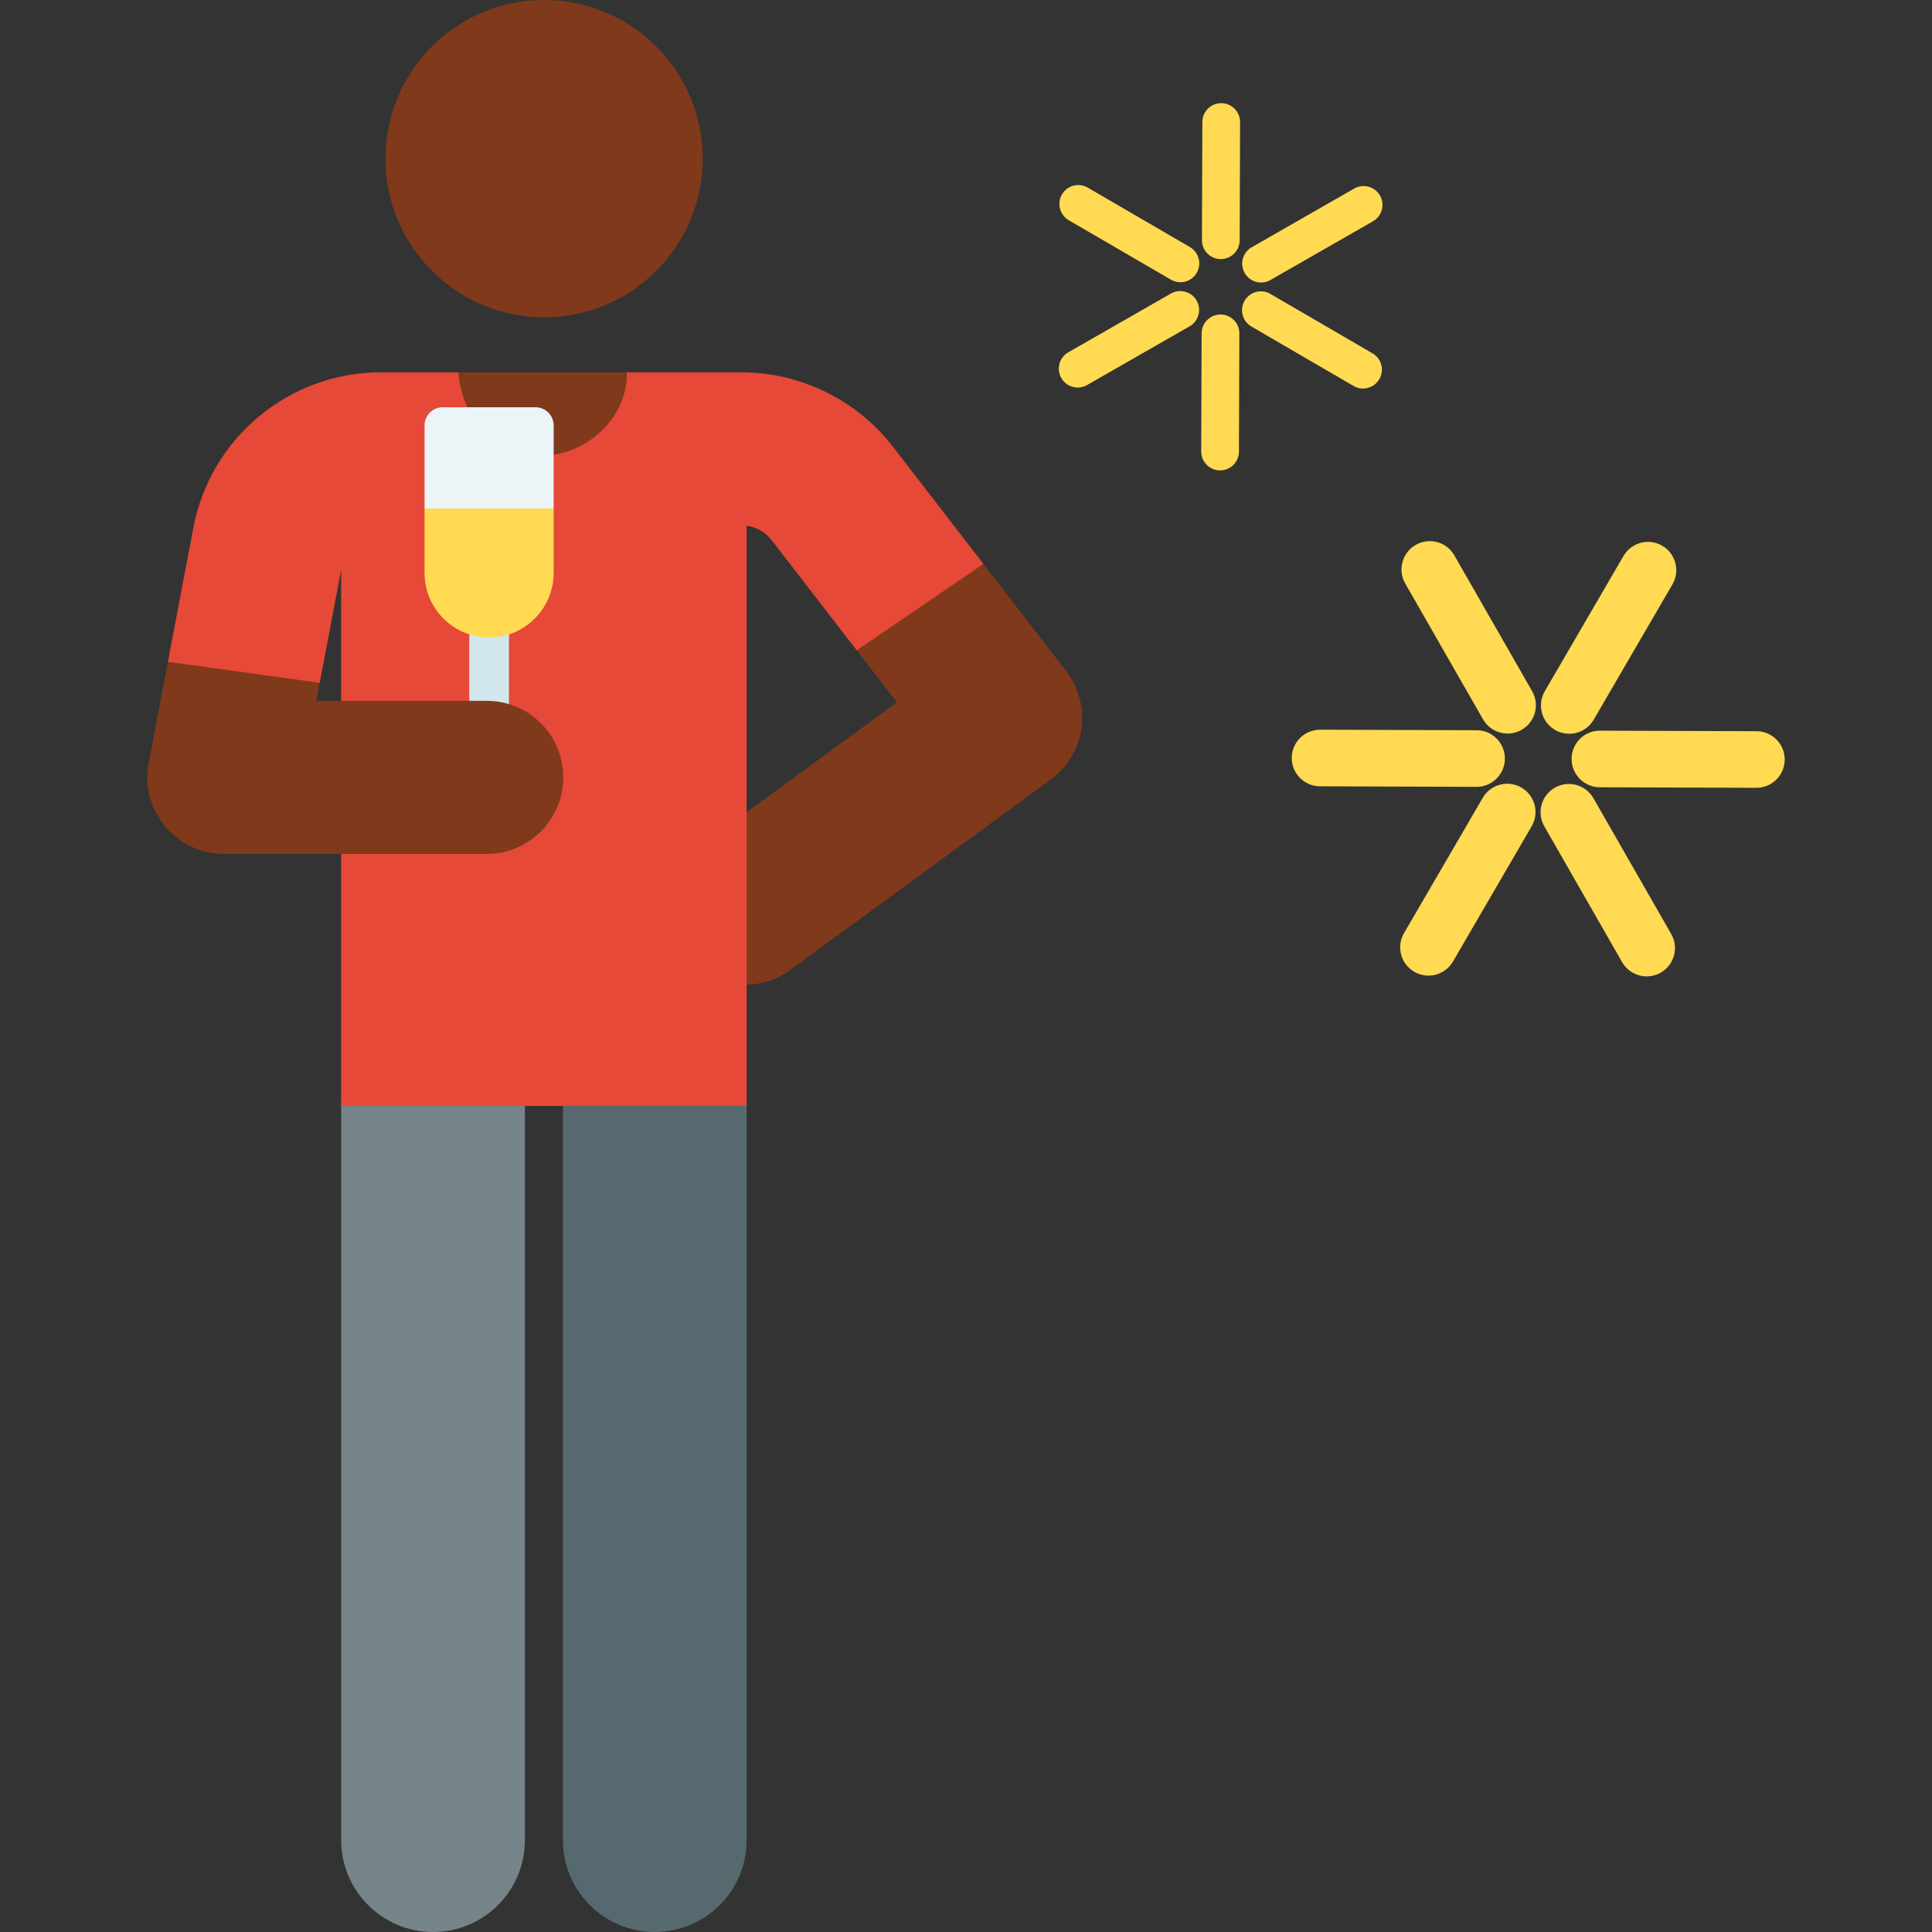 <svg id="Layer_1" enable-background="new 0 0 512 512" height="512" viewBox="0 0 512 512" width="512" xmlns="http://www.w3.org/2000/svg"><rect x="0" y="0" width="512" height="512" fill="#333333" stroke="none"/><g><g id="XMLID_1183_"><g><path d="m173.518 512c-13.444 0-24.343-10.898-24.343-24.343v-194.58c0-13.444 10.899-24.343 24.343-24.343s24.343 10.899 24.343 24.343v194.58c.001 13.445-10.898 24.343-24.343 24.343z" fill="#55696e"/></g></g><g id="XMLID_1182_"><g><path d="m114.762 512c-13.444 0-24.343-10.898-24.343-24.343v-194.58c0-13.444 10.899-24.343 24.343-24.343s24.343 10.899 24.343 24.343v194.58c0 13.445-10.899 24.343-24.343 24.343z" fill="#748488"/></g></g><g fill="#80391b"><path d="m166.775 103.171-.667-4.503h-44.6l-.583 5.411c-1.474 13.668 9.236 25.594 22.983 25.594 14.115-.001 24.934-12.54 22.867-26.502z"/><path d="m282.537 177.818-21.912-28.37-26.701 1.31-6.885 21.58 10.653 13.793-39.83 29.106-10.927 24.424 10.927 21.295c4.012-.084 8.041-1.345 11.527-3.892l69.062-50.467c9.225-6.741 11.052-19.759 4.086-28.779z"/></g><path d="m236.595 118.337c-9.512-12.316-24.482-19.67-40.044-19.67h-30.443c.37 11.935-10.726 22.05-22.311 22.05-12.417 0-21.629-10.077-22.289-22.05h-20.556c-24.275 0-45.181 17.31-49.709 41.159l-6.753 35.567 20.012 9.924 20.23-4.369 5.676-29.894v142.022h107.453v-153.74c2.597.348 5.008 1.709 6.623 3.801l22.554 29.201 33.586-22.89z" fill="#e64937"/><circle cx="144.193" cy="42.044" fill="#80391b" r="42.044"/><g><g><path d="m358.705 102.284-27.071-15.754c-2.387-1.389-3.195-4.45-1.806-6.836 1.388-2.386 4.449-3.196 6.836-1.807l27.071 15.754c2.387 1.389 3.195 4.45 1.806 6.836-1.386 2.383-4.445 3.198-6.836 1.807z" fill="#ffda52"/></g><g><path d="m310.305 74.117-27.072-15.754c-2.387-1.389-3.196-4.45-1.807-6.836 1.388-2.386 4.448-3.196 6.836-1.807l27.072 15.754c2.387 1.389 3.196 4.45 1.807 6.836-1.388 2.387-4.45 3.196-6.836 1.807z" fill="#ffda52"/></g><g><path d="m329.853 72.355c-1.373-2.396-.542-5.451 1.854-6.824l27.179-15.568c2.396-1.373 5.451-.542 6.824 1.854 1.372 2.396.542 5.451-1.854 6.824l-27.179 15.568c-2.396 1.372-5.452.542-6.824-1.854z" fill="#ffda52"/></g><g><path d="m281.259 100.188c-1.373-2.396-.542-5.451 1.854-6.824l27.18-15.567c2.394-1.373 5.45-.543 6.824 1.854 1.373 2.396.542 5.451-1.854 6.824l-27.18 15.567c-2.386 1.367-5.446.551-6.824-1.854z" fill="#ffda52"/></g><g><path d="m323.527 68.663c-.006 0-.012 0-.018 0-2.762-.01-4.992-2.256-4.983-5.017l.108-31.322c.01-2.755 2.247-4.983 5-4.983h.018c2.762.01 4.992 2.256 4.983 5.017l-.108 31.322c-.009 2.756-2.247 4.983-5 4.983z" fill="#ffda52"/></g><g><path d="m323.334 124.663c-.006 0-.012 0-.018 0-2.762-.01-4.992-2.256-4.983-5.017l.108-31.322c.009-2.761 2.297-5.011 5.017-4.983 2.762.01 4.992 2.256 4.983 5.017l-.108 31.322c-.009 2.756-2.246 4.983-4.999 4.983z" fill="#ffda52"/></g></g><g><g><path d="m374.792 257.535c-3.58-2.083-4.793-6.675-2.71-10.255l20.863-35.851c2.085-3.581 6.675-4.792 10.255-2.71 3.58 2.083 4.793 6.675 2.71 10.255l-20.863 35.851c-2.077 3.567-6.662 4.8-10.255 2.71z" fill="#ffda52"/></g><g><path d="m412.093 193.438c-3.58-2.083-4.793-6.675-2.71-10.255l20.863-35.851c2.084-3.581 6.676-4.793 10.255-2.71 3.58 2.083 4.793 6.675 2.71 10.255l-20.863 35.851c-2.077 3.568-6.661 4.8-10.255 2.71z" fill="#ffda52"/></g><g><path d="m429.876 254.979-20.616-35.994c-2.059-3.594-.814-8.177 2.78-10.235 3.592-2.059 8.176-.814 10.236 2.78l20.616 35.994c2.059 3.594.814 8.177-2.78 10.235-3.595 2.06-8.177.814-10.236-2.78z" fill="#ffda52"/></g><g><path d="m393.018 190.627-20.616-35.993c-2.059-3.594-.814-8.177 2.78-10.236 3.593-2.059 8.177-.814 10.235 2.781l20.616 35.993c2.059 3.594.814 8.177-2.78 10.235-3.6 2.063-8.18.809-10.235-2.78z" fill="#ffda52"/></g><g><path d="m465.467 208.778c-.009 0-.018 0-.026 0l-41.479-.143c-4.142-.014-7.488-3.384-7.474-7.526.014-4.143 3.367-7.497 7.526-7.474l41.479.143c4.142.014 7.488 3.384 7.474 7.526-.015 4.133-3.37 7.474-7.5 7.474z" fill="#ffda52"/></g><g><path d="m391.307 208.522c-.009 0-.018 0-.026 0l-41.479-.143c-4.142-.014-7.488-3.384-7.474-7.526.014-4.133 3.37-7.474 7.5-7.474h.026l41.479.143c4.142.014 7.488 3.384 7.474 7.526-.015 4.134-3.37 7.474-7.5 7.474z" fill="#ffda52"/></g></g><g><g><path d="m124.361 152.109h10.518v58.905h-10.518z" fill="#d1e7ed"/></g><g><path d="m140.84 216.273h-22.44c-2.904 0-5.259-2.355-5.259-5.259 0-2.905 2.355-5.259 5.259-5.259h22.44c2.904 0 5.259 2.355 5.259 5.259s-2.355 5.259-5.259 5.259z" fill="#ebf4f7"/></g><path d="m141.926 107.93h-24.613c-2.65 0-4.799 2.149-4.799 4.799v22.041l17.105 14.812 17.105-14.812v-22.041c.001-2.65-2.147-4.799-4.798-4.799z" fill="#ebf4f7"/><g><path d="m112.514 134.77v17.063c0 9.447 7.658 17.105 17.105 17.105s17.105-7.658 17.105-17.105v-17.063z" fill="#ffda52"/></g></g><path d="m128.987 185.729h-45.162l.908-4.78-40.242-5.555-5.095 26.837c-2.371 12.486 7.213 24.071 19.93 24.071h69.661c11.204 0 20.286-9.082 20.286-20.286s-9.082-20.287-20.286-20.287z" fill="#80391b"/></g></svg>